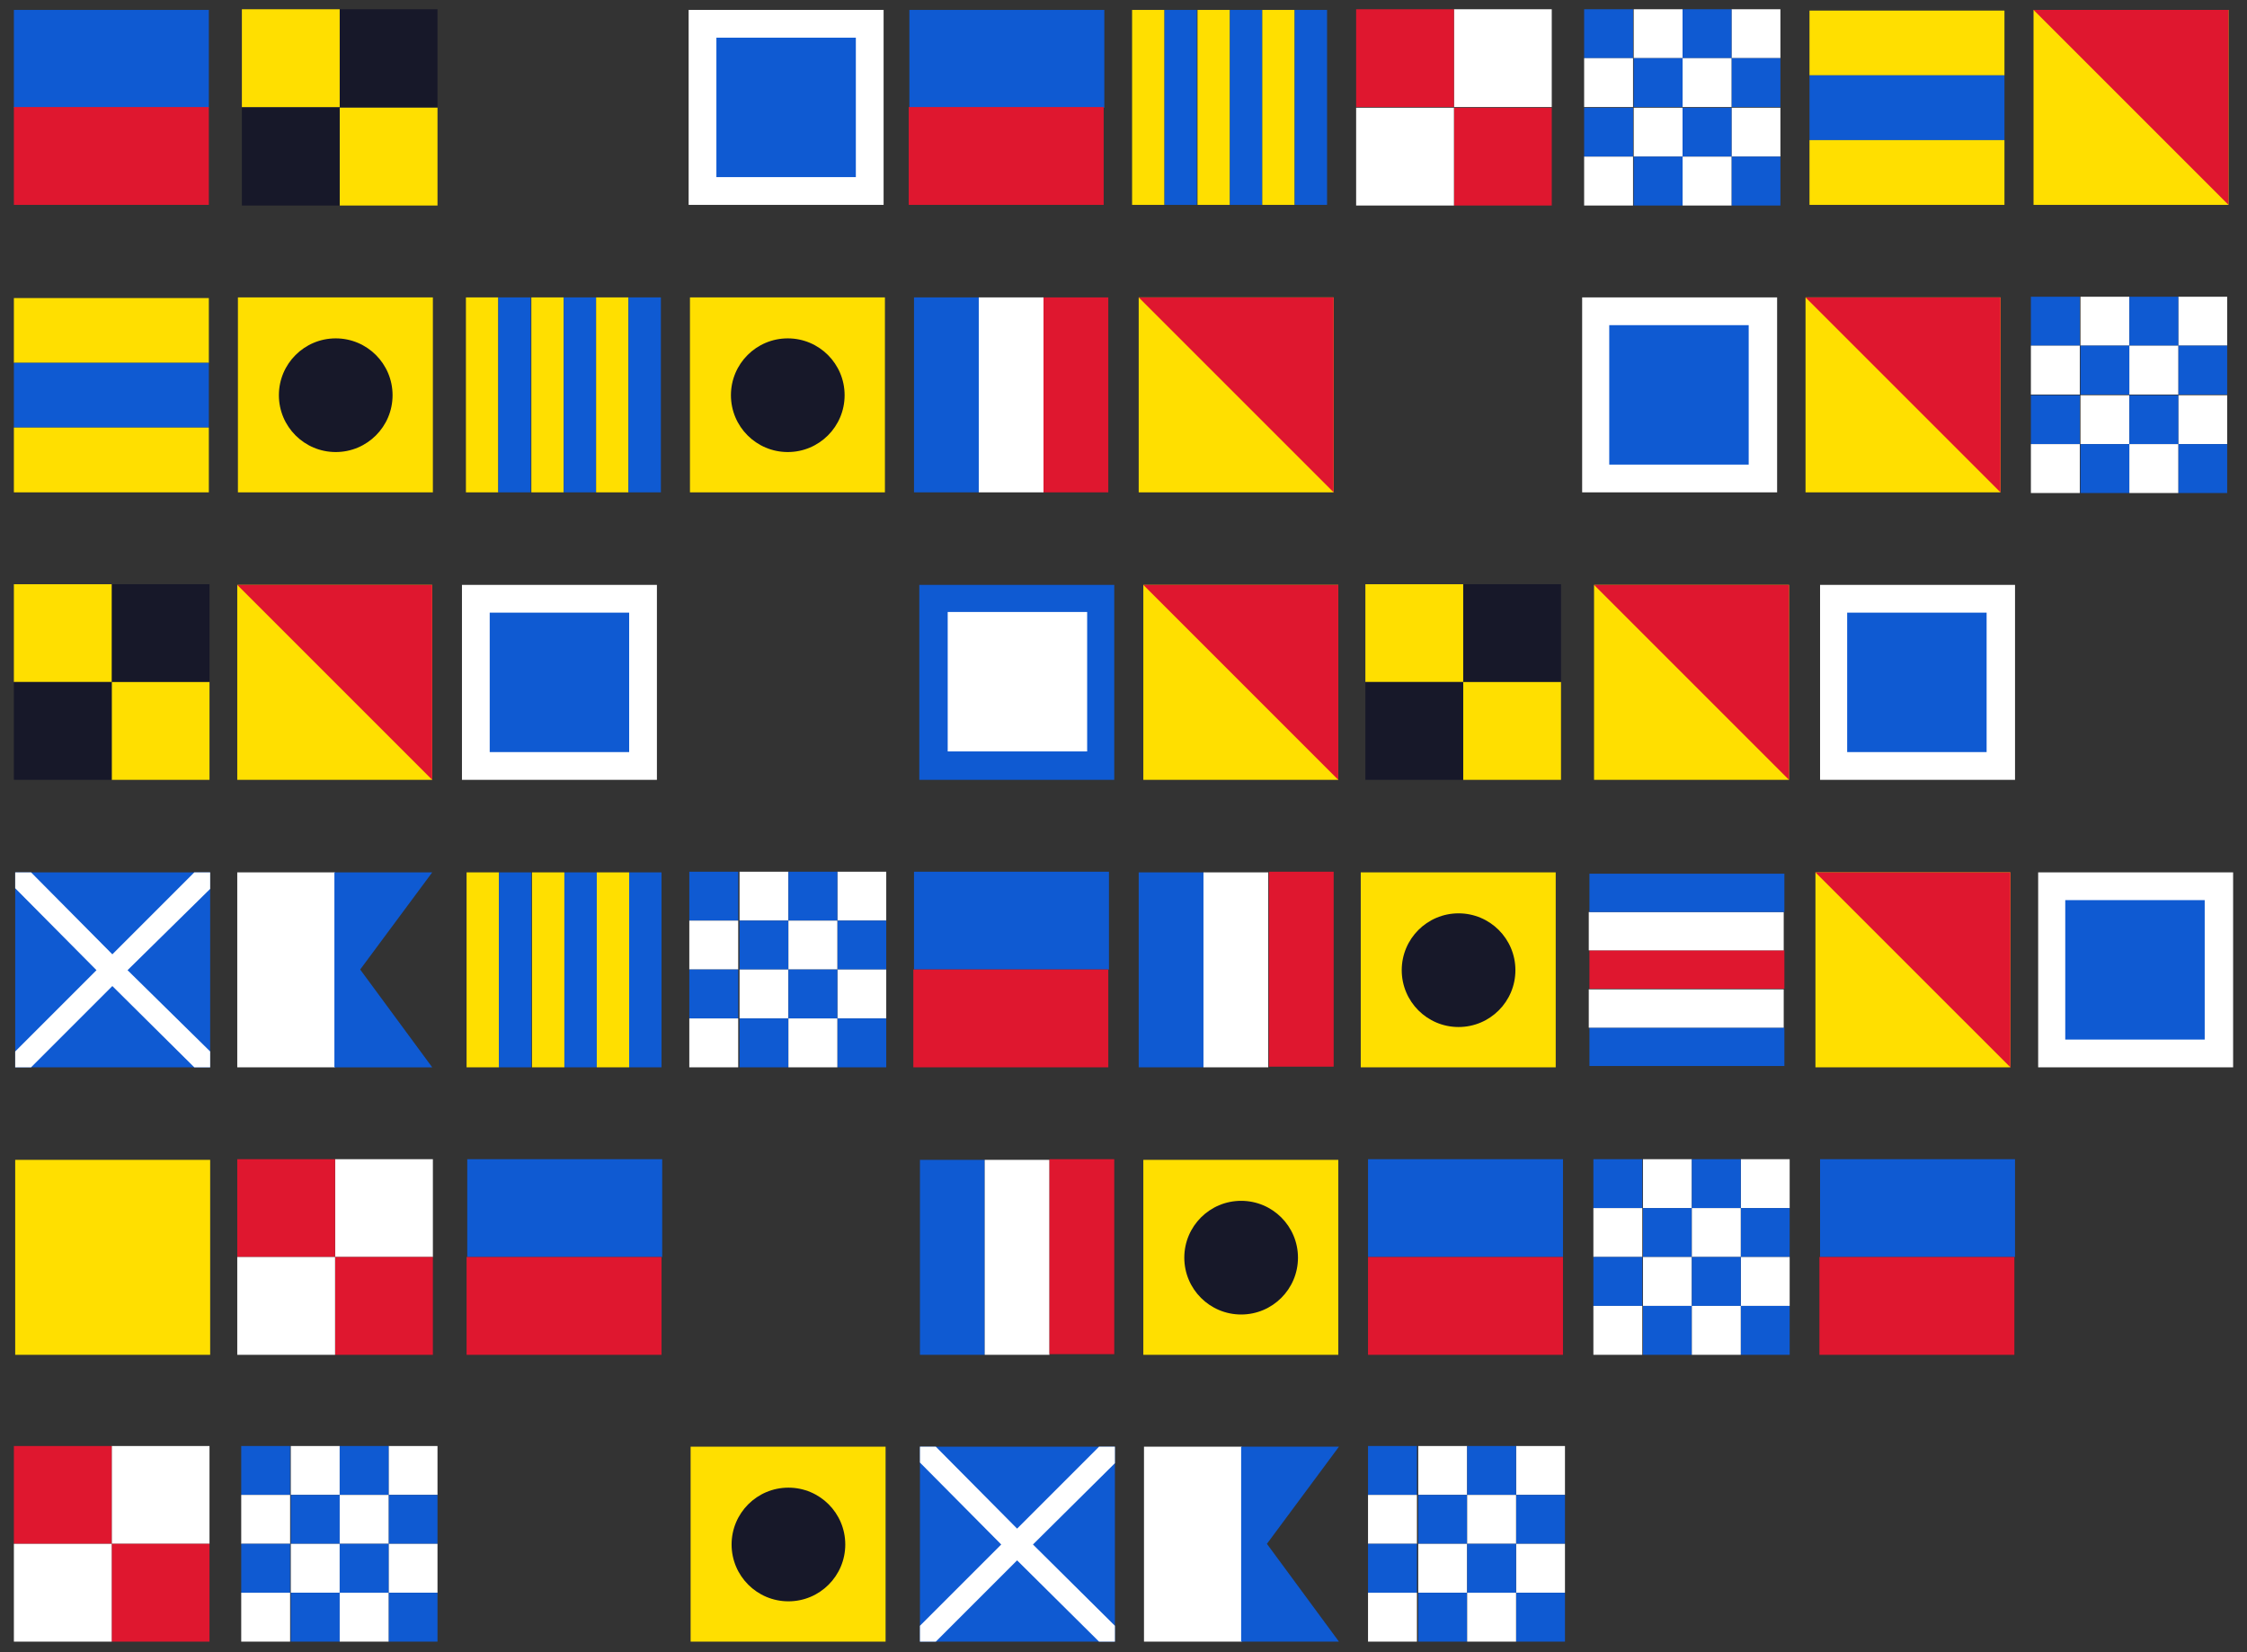 <?xml version="1.0" encoding="utf-8"?>
<!-- Generator: Adobe Illustrator 23.1.1, SVG Export Plug-In . SVG Version: 6.00 Build 0)  -->
<svg version="1.1" id="Capa_1" xmlns="http://www.w3.org/2000/svg" xmlns:xlink="http://www.w3.org/1999/xlink" x="0px" y="0px"
	 viewBox="0 0 340 250" style="enable-background:new 0 0 340 250;" xml:space="preserve">
<rect x="0" y="0" width="340" height="250" fill="#333333" stroke="none"/>
<style type="text/css">
	.st0{fill:#FFDF00;}
	.st1{fill:#DF172F;}
	.st2{fill:#FFFFFF;}
	.st3{fill:#0F5AD2;}
	.st4{fill:#171829;}
</style>
<g>
	<g>
		<rect x="274.7" y="132" class="st0" width="29.5" height="29.5"/>
		<polygon class="st1" points="304.2,161.5 274.7,132 304.2,132 		"/>
	</g>
</g>
<g>
	<g>
		<rect x="173" y="88.5" class="st0" width="29.5" height="29.5"/>
		<polygon class="st1" points="202.5,118 173,88.5 202.5,88.5 		"/>
	</g>
</g>
<g>
	<g>
		<rect x="241.2" y="88.5" class="st0" width="29.5" height="29.5"/>
		<polygon class="st1" points="270.7,118 241.2,88.5 270.7,88.5 		"/>
	</g>
</g>
<g>
	<g>
		<rect x="35.9" y="88.5" class="st0" width="29.5" height="29.5"/>
		<polygon class="st1" points="65.4,118 35.9,88.5 65.4,88.5 		"/>
	</g>
</g>
<g>
	<g>
		<rect x="273.2" y="45" class="st0" width="29.5" height="29.5"/>
		<polygon class="st1" points="302.7,74.5 273.2,45 302.7,45 		"/>
	</g>
</g>
<g>
	<g>
		<rect x="172.3" y="45" class="st0" width="29.5" height="29.5"/>
		<polygon class="st1" points="201.8,74.5 172.3,45 201.8,45 		"/>
	</g>
</g>
<g>
	<g>
		<rect x="307.7" y="1.5" class="st0" width="29.5" height="29.5"/>
		<polygon class="st1" points="337.2,31 307.7,1.5 337.2,1.5 		"/>
	</g>
</g>
<g>
	<rect x="173.1" y="218.9" class="st2" width="14.8" height="29.5"/>
	<polygon class="st3" points="202.6,248.4 187.8,248.4 187.8,218.9 202.6,218.9 191.7,233.6 	"/>
</g>
<g>
	<rect x="35.9" y="132" class="st2" width="14.8" height="29.5"/>
	<polygon class="st3" points="65.4,161.5 50.6,161.5 50.6,132 65.4,132 54.5,146.7 	"/>
</g>
<g>
	<rect x="240.5" y="155.5" class="st3" width="29.5" height="5.8"/>
	<rect x="240.4" y="149.7" class="st2" width="29.5" height="5.8"/>
	<rect x="240.5" y="143.8" class="st1" width="29.5" height="5.8"/>
	<rect x="240.4" y="138" class="st2" width="29.5" height="5.8"/>
	<rect x="240.5" y="132.2" class="st3" width="29.5" height="5.8"/>
</g>
<g>
	<rect x="2.1" y="45.1" class="st0" width="29.5" height="9.8"/>
	<rect x="2.1" y="54.9" class="st3" width="29.5" height="9.8"/>
	<rect x="2.1" y="64.7" class="st0" width="29.5" height="9.8"/>
</g>
<g>
	<rect x="273.8" y="1.6" class="st0" width="29.5" height="9.8"/>
	<rect x="273.8" y="11.4" class="st3" width="29.5" height="9.8"/>
	<rect x="273.8" y="21.2" class="st0" width="29.5" height="9.8"/>
</g>
<g>
	<rect x="2.1" y="1.5" class="st3" width="29.5" height="14.8"/>
	<rect x="2.1" y="16.2" class="st1" width="29.5" height="14.8"/>
</g>
<g>
	<rect x="207" y="175.4" class="st3" width="29.5" height="14.8"/>
	<rect x="207" y="190.2" class="st1" width="29.5" height="14.8"/>
</g>
<g>
	<rect x="275.4" y="175.4" class="st3" width="29.5" height="14.8"/>
	<rect x="275.3" y="190.2" class="st1" width="29.5" height="14.8"/>
</g>
<g>
	<rect x="70.7" y="175.4" class="st3" width="29.5" height="14.8"/>
	<rect x="70.6" y="190.2" class="st1" width="29.5" height="14.8"/>
</g>
<g>
	<rect x="138.3" y="131.9" class="st3" width="29.5" height="14.8"/>
	<rect x="138.2" y="146.7" class="st1" width="29.5" height="14.8"/>
</g>
<g>
	<rect x="137.6" y="1.5" class="st3" width="29.5" height="14.8"/>
	<rect x="137.5" y="16.2" class="st1" width="29.5" height="14.8"/>
</g>
<g>
	<rect x="104.5" y="218.9" class="st0" width="29.5" height="29.5"/>
	<circle class="st4" cx="119.3" cy="233.7" r="8.6"/>
</g>
<g>
	<rect x="173" y="175.5" class="st0" width="29.5" height="29.5"/>
	<circle class="st4" cx="187.8" cy="190.3" r="8.6"/>
</g>
<g>
	<rect x="205.9" y="132" class="st0" width="29.5" height="29.5"/>
	<circle class="st4" cx="220.7" cy="146.8" r="8.6"/>
</g>
<g>
	<rect x="104.4" y="45" class="st0" width="29.5" height="29.5"/>
	<circle class="st4" cx="119.2" cy="59.8" r="8.6"/>
</g>
<g>
	<rect x="36" y="45" class="st0" width="29.5" height="29.5"/>
	<circle class="st4" cx="50.8" cy="59.8" r="8.6"/>
</g>
<g>
	<rect x="70.6" y="132" class="st0" width="4.9" height="29.5"/>
	<rect x="75.5" y="132" class="st3" width="4.9" height="29.5"/>
	<rect x="80.5" y="132" class="st0" width="4.9" height="29.5"/>
	<rect x="85.4" y="132" class="st3" width="4.9" height="29.5"/>
	<rect x="90.3" y="132" class="st0" width="4.9" height="29.5"/>
	<rect x="95.2" y="132" class="st3" width="4.9" height="29.5"/>
</g>
<g>
	<rect x="70.5" y="45" class="st0" width="4.9" height="29.5"/>
	<rect x="75.4" y="45" class="st3" width="4.9" height="29.5"/>
	<rect x="80.4" y="45" class="st0" width="4.9" height="29.5"/>
	<rect x="85.3" y="45" class="st3" width="4.9" height="29.5"/>
	<rect x="90.2" y="45" class="st0" width="4.9" height="29.5"/>
	<rect x="95.1" y="45" class="st3" width="4.9" height="29.5"/>
</g>
<g>
	<rect x="171.3" y="1.5" class="st0" width="4.9" height="29.5"/>
	<rect x="176.2" y="1.5" class="st3" width="4.9" height="29.5"/>
	<rect x="181.2" y="1.5" class="st0" width="4.9" height="29.5"/>
	<rect x="186.1" y="1.5" class="st3" width="4.9" height="29.5"/>
	<rect x="191" y="1.5" class="st0" width="4.9" height="29.5"/>
	<rect x="195.9" y="1.5" class="st3" width="4.9" height="29.5"/>
</g>
<g>
	<rect x="51.4" y="1.4" class="st4" width="14.8" height="14.8"/>
	<rect x="36.6" y="1.4" class="st0" width="14.8" height="14.8"/>
	<rect x="51.4" y="16.3" class="st0" width="14.8" height="14.8"/>
	<rect x="36.6" y="16.3" class="st4" width="14.8" height="14.8"/>
</g>
<g>
	<rect x="221.4" y="88.4" class="st4" width="14.8" height="14.8"/>
	<rect x="206.6" y="88.4" class="st0" width="14.8" height="14.8"/>
	<rect x="221.4" y="103.2" class="st0" width="14.8" height="14.8"/>
	<rect x="206.6" y="103.2" class="st4" width="14.8" height="14.8"/>
</g>
<g>
	<rect x="16.9" y="88.4" class="st4" width="14.8" height="14.8"/>
	<rect x="2.1" y="88.4" class="st0" width="14.8" height="14.8"/>
	<rect x="16.9" y="103.2" class="st0" width="14.8" height="14.8"/>
	<rect x="2.1" y="103.2" class="st4" width="14.8" height="14.8"/>
</g>
<g>
	<g>
		<rect x="44" y="218.8" class="st2" width="7.4" height="7.4"/>
		<rect x="36.5" y="218.8" class="st3" width="7.4" height="7.4"/>
		<rect x="44" y="226.2" class="st3" width="7.4" height="7.4"/>
		<rect x="36.5" y="226.2" class="st2" width="7.4" height="7.4"/>
	</g>
	<g>
		<rect x="58.8" y="218.8" class="st2" width="7.4" height="7.4"/>
		<rect x="51.4" y="218.8" class="st3" width="7.4" height="7.4"/>
		<rect x="58.8" y="226.2" class="st3" width="7.4" height="7.4"/>
		<rect x="51.4" y="226.2" class="st2" width="7.4" height="7.4"/>
	</g>
	<g>
		<rect x="44" y="233.6" class="st2" width="7.4" height="7.4"/>
		<rect x="36.5" y="233.6" class="st3" width="7.4" height="7.4"/>
		<rect x="44" y="241" class="st3" width="7.4" height="7.4"/>
		<rect x="36.5" y="241" class="st2" width="7.4" height="7.4"/>
	</g>
	<g>
		<rect x="58.8" y="233.6" class="st2" width="7.4" height="7.4"/>
		<rect x="51.4" y="233.6" class="st3" width="7.4" height="7.4"/>
		<rect x="58.8" y="241" class="st3" width="7.4" height="7.4"/>
		<rect x="51.4" y="241" class="st2" width="7.4" height="7.4"/>
	</g>
</g>
<g>
	<g>
		<rect x="248.6" y="175.4" class="st2" width="7.4" height="7.4"/>
		<rect x="241.1" y="175.4" class="st3" width="7.4" height="7.4"/>
		<rect x="248.6" y="182.8" class="st3" width="7.4" height="7.4"/>
		<rect x="241.1" y="182.8" class="st2" width="7.4" height="7.4"/>
	</g>
	<g>
		<rect x="263.4" y="175.4" class="st2" width="7.4" height="7.4"/>
		<rect x="256" y="175.4" class="st3" width="7.4" height="7.4"/>
		<rect x="263.4" y="182.8" class="st3" width="7.4" height="7.4"/>
		<rect x="256" y="182.8" class="st2" width="7.4" height="7.4"/>
	</g>
	<g>
		<rect x="248.6" y="190.2" class="st2" width="7.4" height="7.4"/>
		<rect x="241.1" y="190.2" class="st3" width="7.4" height="7.4"/>
		<rect x="248.6" y="197.6" class="st3" width="7.4" height="7.4"/>
		<rect x="241.1" y="197.6" class="st2" width="7.4" height="7.4"/>
	</g>
	<g>
		<rect x="263.4" y="190.2" class="st2" width="7.4" height="7.4"/>
		<rect x="256" y="190.2" class="st3" width="7.4" height="7.4"/>
		<rect x="263.4" y="197.6" class="st3" width="7.4" height="7.4"/>
		<rect x="256" y="197.6" class="st2" width="7.4" height="7.4"/>
	</g>
</g>
<g>
	<g>
		<rect x="214.6" y="218.8" class="st2" width="7.4" height="7.4"/>
		<rect x="207" y="218.8" class="st3" width="7.4" height="7.4"/>
		<rect x="214.6" y="226.2" class="st3" width="7.4" height="7.4"/>
		<rect x="207" y="226.2" class="st2" width="7.4" height="7.4"/>
	</g>
	<g>
		<rect x="229.4" y="218.8" class="st2" width="7.4" height="7.4"/>
		<rect x="222" y="218.8" class="st3" width="7.4" height="7.4"/>
		<rect x="229.4" y="226.2" class="st3" width="7.4" height="7.4"/>
		<rect x="222" y="226.2" class="st2" width="7.4" height="7.4"/>
	</g>
	<g>
		<rect x="214.6" y="233.6" class="st2" width="7.4" height="7.4"/>
		<rect x="207" y="233.6" class="st3" width="7.4" height="7.4"/>
		<rect x="214.6" y="241" class="st3" width="7.4" height="7.4"/>
		<rect x="207" y="241" class="st2" width="7.4" height="7.4"/>
	</g>
	<g>
		<rect x="229.4" y="233.6" class="st2" width="7.4" height="7.4"/>
		<rect x="222" y="233.6" class="st3" width="7.4" height="7.4"/>
		<rect x="229.4" y="241" class="st3" width="7.4" height="7.4"/>
		<rect x="222" y="241" class="st2" width="7.4" height="7.4"/>
	</g>
</g>
<g>
	<g>
		<rect x="111.9" y="131.9" class="st2" width="7.4" height="7.4"/>
		<rect x="104.3" y="131.9" class="st3" width="7.4" height="7.4"/>
		<rect x="111.9" y="139.3" class="st3" width="7.4" height="7.4"/>
		<rect x="104.3" y="139.3" class="st2" width="7.4" height="7.4"/>
	</g>
	<g>
		<rect x="126.7" y="131.9" class="st2" width="7.4" height="7.4"/>
		<rect x="119.3" y="131.9" class="st3" width="7.4" height="7.4"/>
		<rect x="126.7" y="139.3" class="st3" width="7.4" height="7.4"/>
		<rect x="119.3" y="139.3" class="st2" width="7.4" height="7.4"/>
	</g>
	<g>
		<rect x="111.9" y="146.7" class="st2" width="7.4" height="7.4"/>
		<rect x="104.3" y="146.7" class="st3" width="7.4" height="7.4"/>
		<rect x="111.9" y="154.1" class="st3" width="7.4" height="7.4"/>
		<rect x="104.3" y="154.1" class="st2" width="7.4" height="7.4"/>
	</g>
	<g>
		<rect x="126.7" y="146.7" class="st2" width="7.4" height="7.4"/>
		<rect x="119.3" y="146.7" class="st3" width="7.4" height="7.4"/>
		<rect x="126.7" y="154.1" class="st3" width="7.4" height="7.4"/>
		<rect x="119.3" y="154.1" class="st2" width="7.4" height="7.4"/>
	</g>
</g>
<g>
	<g>
		<rect x="314.8" y="44.9" class="st2" width="7.4" height="7.4"/>
		<rect x="307.3" y="44.9" class="st3" width="7.4" height="7.4"/>
		<rect x="314.8" y="52.3" class="st3" width="7.4" height="7.4"/>
		<rect x="307.3" y="52.3" class="st2" width="7.4" height="7.4"/>
	</g>
	<g>
		<rect x="329.6" y="44.9" class="st2" width="7.4" height="7.4"/>
		<rect x="322.2" y="44.9" class="st3" width="7.4" height="7.4"/>
		<rect x="329.6" y="52.3" class="st3" width="7.4" height="7.4"/>
		<rect x="322.2" y="52.3" class="st2" width="7.4" height="7.4"/>
	</g>
	<g>
		<rect x="314.8" y="59.8" class="st2" width="7.4" height="7.4"/>
		<rect x="307.3" y="59.8" class="st3" width="7.4" height="7.4"/>
		<rect x="314.8" y="67.2" class="st3" width="7.4" height="7.4"/>
		<rect x="307.3" y="67.2" class="st2" width="7.4" height="7.4"/>
	</g>
	<g>
		<rect x="329.6" y="59.8" class="st2" width="7.4" height="7.4"/>
		<rect x="322.2" y="59.8" class="st3" width="7.4" height="7.4"/>
		<rect x="329.6" y="67.2" class="st3" width="7.4" height="7.4"/>
		<rect x="322.2" y="67.2" class="st2" width="7.4" height="7.4"/>
	</g>
</g>
<g>
	<g>
		<rect x="247.2" y="1.4" class="st2" width="7.4" height="7.4"/>
		<rect x="239.7" y="1.4" class="st3" width="7.4" height="7.4"/>
		<rect x="247.2" y="8.8" class="st3" width="7.4" height="7.4"/>
		<rect x="239.7" y="8.8" class="st2" width="7.4" height="7.4"/>
	</g>
	<g>
		<rect x="262" y="1.4" class="st2" width="7.4" height="7.4"/>
		<rect x="254.6" y="1.4" class="st3" width="7.4" height="7.4"/>
		<rect x="262" y="8.8" class="st3" width="7.4" height="7.4"/>
		<rect x="254.6" y="8.8" class="st2" width="7.4" height="7.4"/>
	</g>
	<g>
		<rect x="247.2" y="16.3" class="st2" width="7.4" height="7.4"/>
		<rect x="239.7" y="16.3" class="st3" width="7.4" height="7.4"/>
		<rect x="247.2" y="23.7" class="st3" width="7.4" height="7.4"/>
		<rect x="239.7" y="23.7" class="st2" width="7.4" height="7.4"/>
	</g>
	<g>
		<rect x="262" y="16.3" class="st2" width="7.4" height="7.4"/>
		<rect x="254.6" y="16.3" class="st3" width="7.4" height="7.4"/>
		<rect x="262" y="23.7" class="st3" width="7.4" height="7.4"/>
		<rect x="254.6" y="23.7" class="st2" width="7.4" height="7.4"/>
	</g>
</g>
<g>
	<rect x="139.2" y="218.9" class="st3" width="29.5" height="29.5"/>
	<polygon class="st2" points="168.7,221.4 168.7,218.9 166.3,218.9 153.9,231.3 141.6,218.9 139.2,218.9 139.2,221.3 151.5,233.7 
		139.2,246 139.2,248.4 141.6,248.4 153.9,236.1 166.3,248.4 168.7,248.4 168.7,246 156.3,233.7 	"/>
</g>
<g>
	<rect x="2.3" y="132" class="st3" width="29.5" height="29.5"/>
	<polygon class="st2" points="31.8,134.5 31.8,132 29.4,132 17,144.4 4.7,132 2.3,132 2.3,134.4 14.6,146.8 2.3,159.1 2.3,161.5 
		4.7,161.5 17,149.2 29.4,161.5 31.8,161.5 31.8,159.1 19.3,146.8 	"/>
</g>
<g>
	<rect x="139.2" y="175.5" class="st3" width="9.8" height="29.5"/>
	<rect x="149" y="175.5" class="st2" width="9.8" height="29.5"/>
	<rect x="158.8" y="175.4" class="st1" width="9.8" height="29.5"/>
</g>
<g>
	<rect x="172.3" y="132" class="st3" width="9.8" height="29.5"/>
	<rect x="182.1" y="132" class="st2" width="9.8" height="29.5"/>
	<rect x="192" y="131.9" class="st1" width="9.8" height="29.5"/>
</g>
<g>
	<rect x="138.3" y="45" class="st3" width="9.8" height="29.5"/>
	<rect x="148.1" y="45" class="st2" width="9.8" height="29.5"/>
	<rect x="157.9" y="45" class="st1" width="9.8" height="29.5"/>
</g>
<g>
	<rect x="104.2" y="1.5" class="st2" width="29.5" height="29.5"/>
	<rect x="108.4" y="5.7" class="st3" width="21.1" height="21.1"/>
</g>
<g>
	<rect x="308.4" y="132" class="st2" width="29.5" height="29.5"/>
	<rect x="312.5" y="136.2" class="st3" width="21.1" height="21.1"/>
</g>
<g>
	<rect x="275.4" y="88.5" class="st2" width="29.5" height="29.5"/>
	<rect x="279.5" y="92.7" class="st3" width="21.1" height="21.1"/>
</g>
<g>
	<rect x="69.9" y="88.5" class="st2" width="29.5" height="29.5"/>
	<rect x="74.1" y="92.7" class="st3" width="21.1" height="21.1"/>
</g>
<g>
	<rect x="239.4" y="45" class="st2" width="29.5" height="29.5"/>
	<rect x="243.5" y="49.2" class="st3" width="21.1" height="21.1"/>
</g>
<g>
	<rect x="16.9" y="218.8" class="st2" width="14.8" height="14.8"/>
	<rect x="2.1" y="218.8" class="st1" width="14.8" height="14.8"/>
	<rect x="16.9" y="233.6" class="st1" width="14.8" height="14.8"/>
	<rect x="2.1" y="233.6" class="st2" width="14.8" height="14.8"/>
</g>
<g>
	<rect x="50.7" y="175.4" class="st2" width="14.8" height="14.8"/>
	<rect x="35.9" y="175.4" class="st1" width="14.8" height="14.8"/>
	<rect x="50.7" y="190.2" class="st1" width="14.8" height="14.8"/>
	<rect x="35.9" y="190.2" class="st2" width="14.8" height="14.8"/>
</g>
<g>
	<rect x="220" y="1.4" class="st2" width="14.8" height="14.8"/>
	<rect x="205.2" y="1.4" class="st1" width="14.8" height="14.8"/>
	<rect x="220" y="16.3" class="st1" width="14.8" height="14.8"/>
	<rect x="205.2" y="16.3" class="st2" width="14.8" height="14.8"/>
</g>
<g>
	<rect x="2.3" y="175.5" class="st0" width="29.5" height="29.5"/>
</g>
<g>
	<rect x="139.1" y="88.5" class="st3" width="29.5" height="29.5"/>
	<rect x="143.4" y="92.6" class="st2" width="21.1" height="21.1"/>
</g>
</svg>
